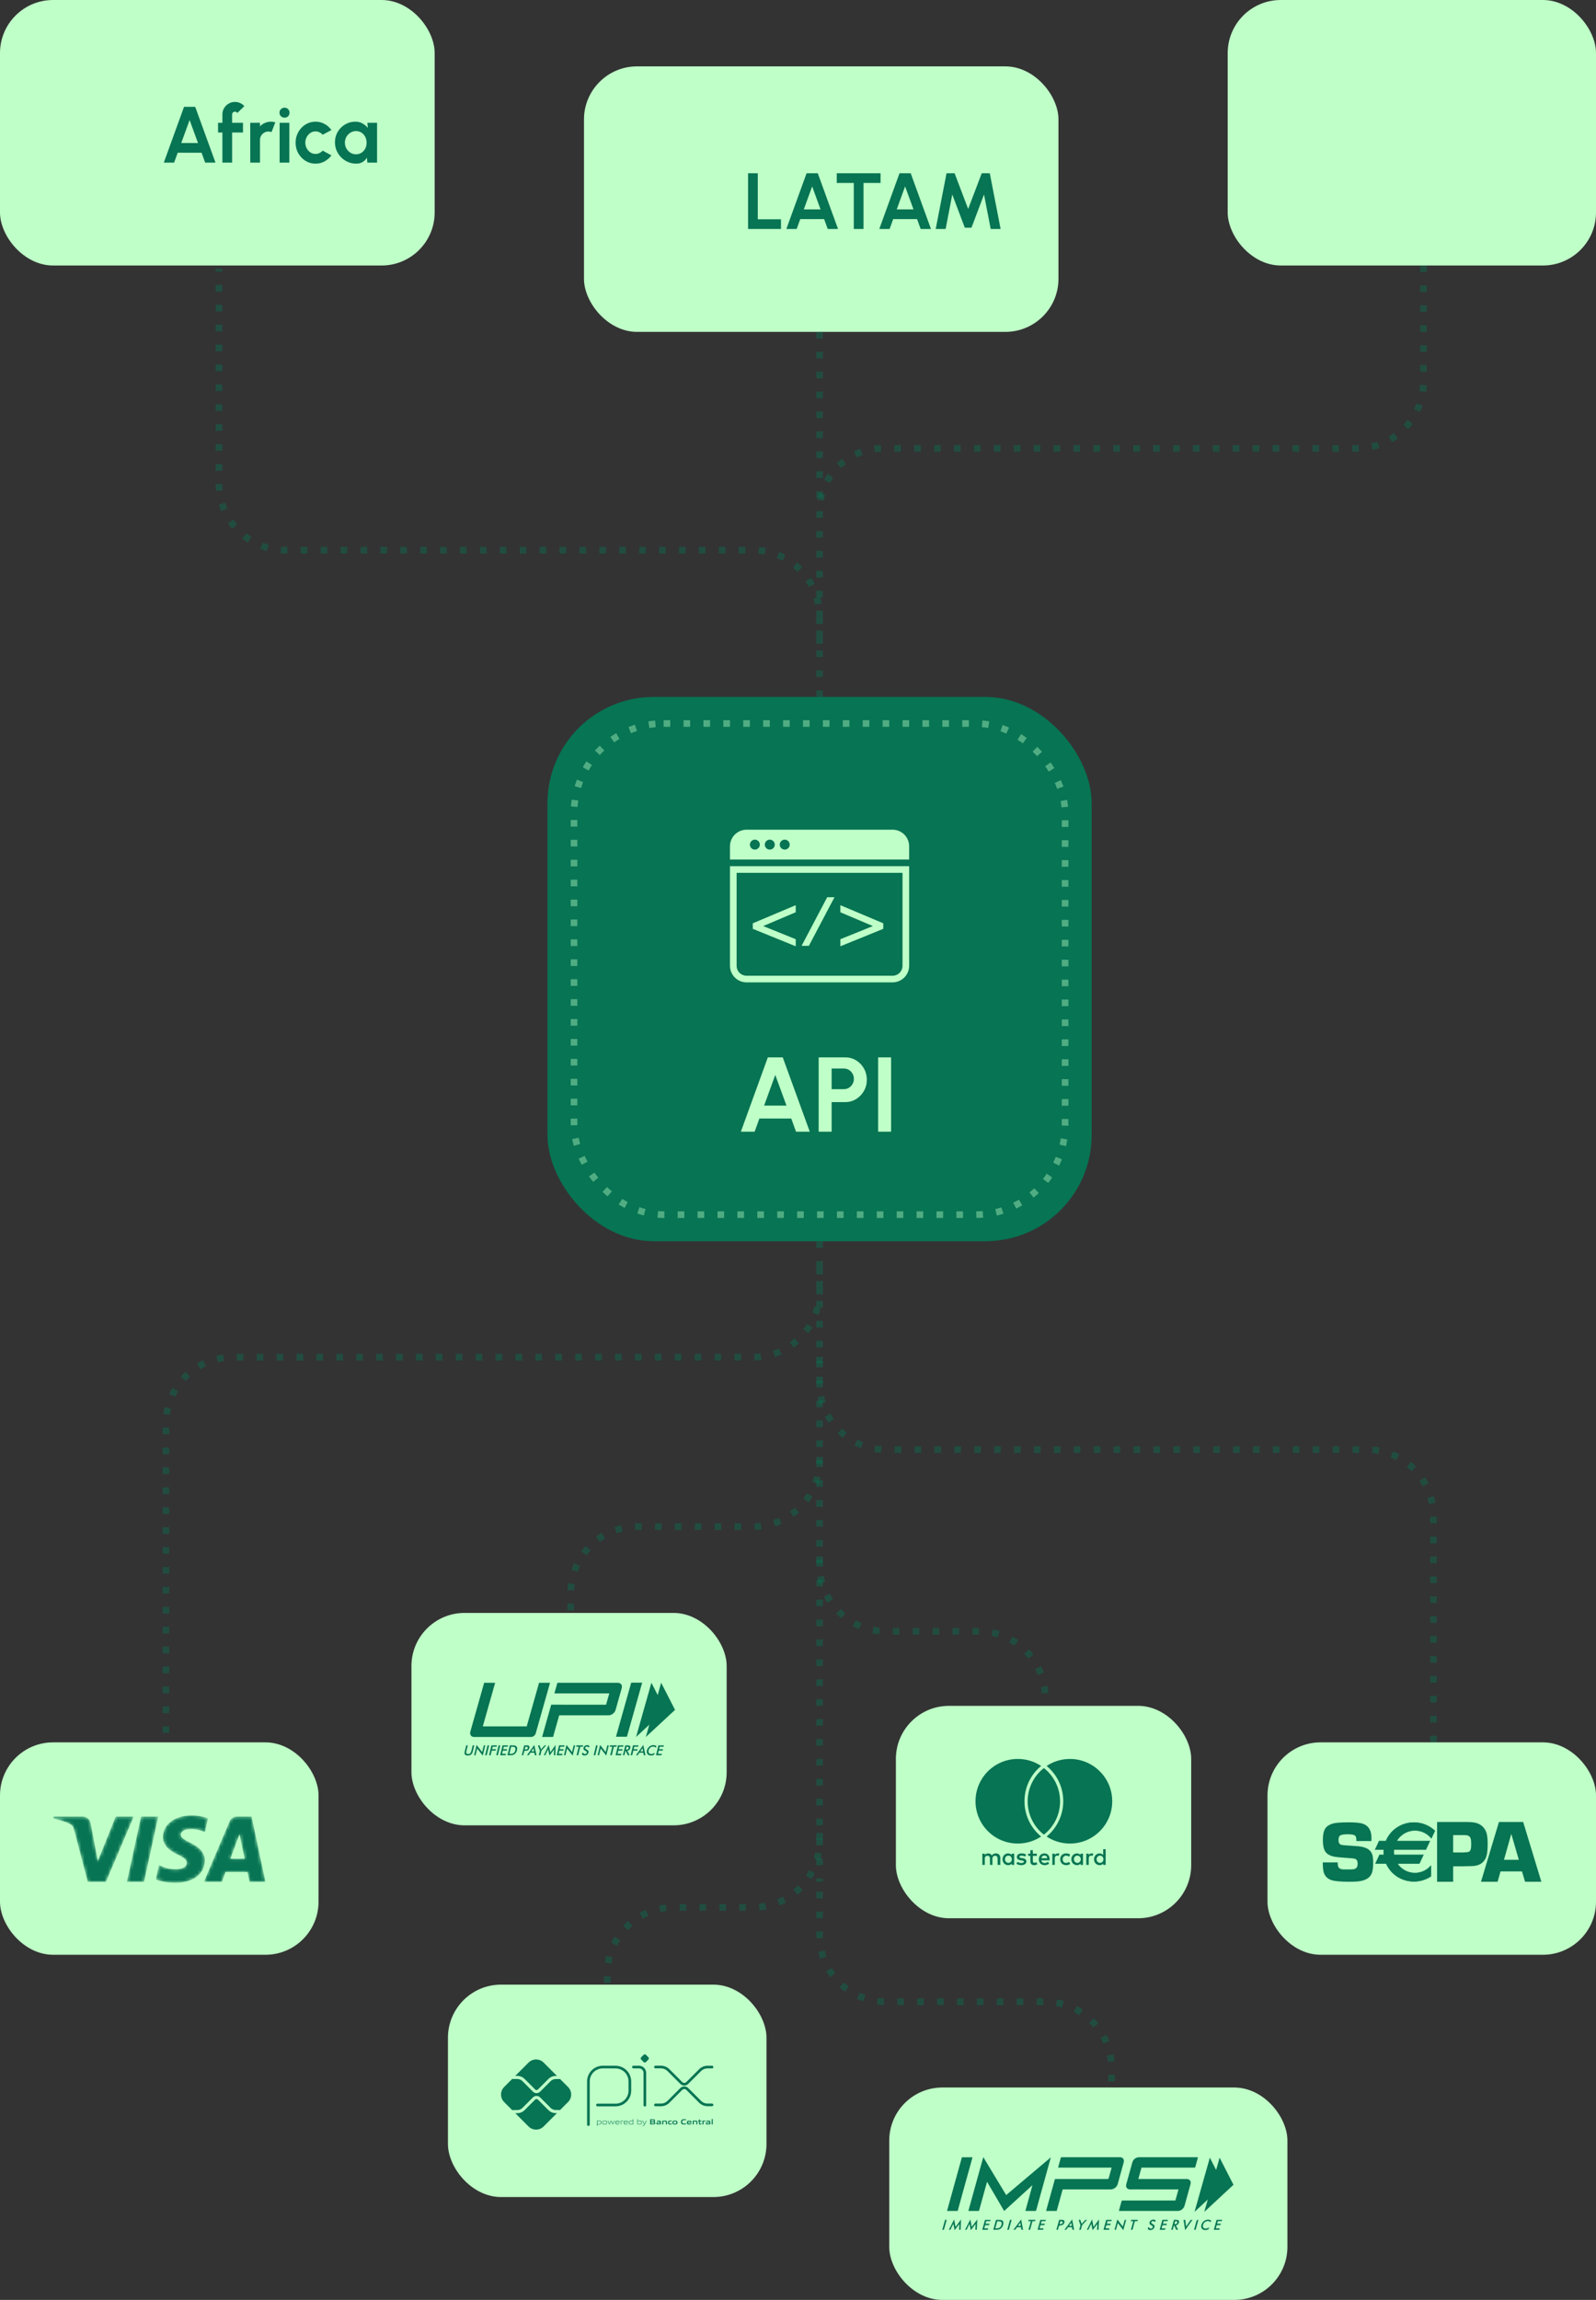 <svg width="481" height="693" viewBox="0 0 481 693" fill="none" xmlns="http://www.w3.org/2000/svg">
<rect x="0" y="0" width="481" height="693" fill="#333333" stroke="none"/>
<path d="M247 382V388.942C247 399.988 238.046 408.942 227 408.942H70C58.954 408.942 50 417.896 50 428.942V525" stroke="#077453" stroke-opacity="0.4" stroke-width="2" stroke-dasharray="2 4"/>
<path d="M247 439V439.986C247 451.031 238.046 459.986 227 459.986H192C180.954 459.986 172 468.94 172 479.986V497" stroke="#077453" stroke-opacity="0.4" stroke-width="2" stroke-dasharray="2 4"/>
<path d="M247 570V583.167C247 594.212 255.954 603.167 267 603.167H315C326.046 603.167 335 612.121 335 623.167V628.5" stroke="#077453" stroke-opacity="0.4" stroke-width="2" stroke-dasharray="2 4"/>
<path d="M247 469V471.525C247 482.571 255.954 491.525 267 491.525H295C306.046 491.525 315 500.479 315 511.525V514" stroke="#077453" stroke-opacity="0.4" stroke-width="2" stroke-dasharray="2 4"/>
<path d="M183 597.5V594.725C183 583.679 191.954 574.725 203 574.725H227C238.046 574.725 247 565.77 247 554.725V552" stroke="#077453" stroke-opacity="0.4" stroke-width="2" stroke-dasharray="2 4"/>
<path d="M432 525V456.8C432 445.754 423.046 436.8 412 436.8H267C255.954 436.8 247 427.846 247 416.8V406" stroke="#077453" stroke-opacity="0.4" stroke-width="2" stroke-dasharray="2 4"/>
<path d="M247 374L247 567" stroke="#077453" stroke-opacity="0.4" stroke-width="2" stroke-dasharray="2 4"/>
<rect x="268" y="629" width="120" height="64" rx="16" fill="#BFFFC8"/>
<path d="M361.044 650.013C360.95 650.359 360.862 650.686 360.772 651.014C360.594 651.655 360.411 652.293 360.241 652.936C360.202 653.088 360.145 653.14 359.979 653.14C354.745 653.134 349.513 653.135 344.278 653.135C344.002 653.135 344.031 653.09 343.95 653.383C343.679 654.363 343.404 655.342 343.132 656.321C343.112 656.39 343.097 656.462 343.072 656.554C343.162 656.561 343.232 656.571 343.302 656.571C348.08 656.571 352.857 656.571 357.636 656.571C358.241 656.571 358.637 656.826 358.803 657.324C358.893 657.594 358.87 657.863 358.796 658.13C358.244 660.128 357.696 662.129 357.136 664.123C357.039 664.471 356.942 664.837 356.756 665.137C356.339 665.812 355.715 666.187 354.899 666.187C349.067 666.187 343.236 666.187 337.404 666.187C337.349 666.187 337.292 666.187 337.209 666.187C337.262 665.981 337.307 665.796 337.357 665.613C337.576 664.82 337.801 664.027 338.015 663.232C338.055 663.084 338.127 663.053 338.267 663.053C340.004 663.057 341.741 663.055 343.478 663.055C346.97 663.055 350.461 663.055 353.951 663.055C354.283 663.055 354.231 663.078 354.314 662.782C354.576 661.835 354.838 660.888 355.1 659.941C355.118 659.877 355.133 659.812 355.158 659.705C355.031 659.705 354.928 659.705 354.822 659.705C351.314 659.702 347.805 659.699 344.298 659.698C343.062 659.698 341.827 659.682 340.591 659.704C339.752 659.718 339.181 659.069 339.423 658.187C340.023 656.002 340.622 653.816 341.239 651.635C341.481 650.778 342.063 650.239 342.934 650.031C343.054 650.003 343.184 650.004 343.307 650.004C349.157 650.004 355.004 650.004 360.854 650.004C360.909 650.004 360.965 650.009 361.043 650.013H361.044Z" fill="#077453"/>
<path d="M296.365 650.02C298.652 653.806 300.938 657.592 303.241 661.405C307.725 657.619 312.191 653.846 316.695 650.041C316.58 650.466 316.479 650.846 316.373 651.225C315.648 653.84 314.922 656.456 314.197 659.073C313.557 661.388 312.916 663.703 312.277 666.018C312.247 666.125 312.215 666.196 312.076 666.195C311.096 666.188 310.117 666.191 309.137 666.191C309.114 666.191 309.093 666.188 309.033 666.182C309.739 663.616 310.443 661.061 311.146 658.505C311.13 658.493 311.116 658.482 311.101 658.472C308.283 661.045 305.465 663.619 302.63 666.208C300.914 663.278 299.213 660.37 297.49 657.428C297.456 657.511 297.433 657.552 297.42 657.598C296.644 660.4 295.868 663.202 295.096 666.006C295.059 666.141 295.01 666.198 294.857 666.196C293.923 666.188 292.989 666.192 292.055 666.192H291.846C293.342 660.787 294.832 655.408 296.321 650.03C296.335 650.027 296.351 650.026 296.365 650.023V650.02Z" fill="#077453"/>
<path d="M315.27 666.189C315.362 665.849 315.446 665.539 315.533 665.228C316.316 662.41 317.101 659.593 317.878 656.775C317.924 656.61 318 656.57 318.163 656.57C320.737 656.574 323.312 656.574 325.886 656.573C328.517 656.573 331.148 656.568 333.78 656.565C333.976 656.565 334.101 656.471 334.153 656.282C334.425 655.297 334.698 654.311 334.97 653.326C334.984 653.273 334.994 653.218 335.011 653.14H318.893C318.937 652.962 318.972 652.811 319.013 652.661C319.239 651.84 319.47 651.019 319.692 650.198C319.73 650.053 319.793 650 319.95 650C325.793 650.004 331.635 650.004 337.479 650.001C337.93 650.001 338.31 650.127 338.558 650.527C338.766 650.861 338.749 651.227 338.651 651.585C338.054 653.765 337.449 655.943 336.844 658.12C336.593 659.022 335.642 659.708 334.725 659.705C329.998 659.691 325.271 659.698 320.545 659.699C320.213 659.699 320.274 659.661 320.192 659.96C319.637 661.952 319.088 663.944 318.536 665.936C318.455 666.228 318.499 666.186 318.21 666.188C317.304 666.188 316.399 666.188 315.493 666.188C315.428 666.188 315.361 666.188 315.271 666.188L315.27 666.189Z" fill="#077453"/>
<path d="M367.559 650.135L371.744 658.305L362.945 666.474L367.559 650.135Z" fill="#077453"/>
<path d="M364.62 650.135L368.803 658.305L360 666.474L364.62 650.135Z" fill="#077453"/>
<path d="M293.087 650.033C292.996 650.367 292.91 650.683 292.824 650.998C292.053 653.783 291.282 656.57 290.511 659.355C289.895 661.582 289.278 663.81 288.66 666.037C288.637 666.119 288.619 666.192 288.498 666.192C287.507 666.186 286.516 666.189 285.525 666.188C285.504 666.188 285.482 666.181 285.439 666.172C285.455 666.091 285.465 666.014 285.486 665.941C286.842 661.043 288.199 656.147 289.556 651.249C289.656 650.887 289.757 650.527 289.855 650.165C289.878 650.08 289.898 650.011 290.017 650.013C291.008 650.018 291.999 650.016 292.99 650.017C293.012 650.017 293.034 650.024 293.088 650.033H293.087Z" fill="#077453"/>
<path d="M292.587 671.999C292.453 671.336 292.327 670.717 292.196 670.073C292.006 670.459 291.823 670.825 291.642 671.191C291.56 671.359 291.467 671.524 291.396 671.697C291.341 671.832 291.265 671.897 291.116 671.873C291.043 671.862 290.969 671.872 290.859 671.872C291.385 670.831 291.899 669.81 292.437 668.742C292.584 669.524 292.719 670.254 292.861 671.012C293.411 670.264 293.949 669.532 294.489 668.801C294.5 668.803 294.513 668.805 294.524 668.808C294.477 669.823 294.43 670.838 294.383 671.863H293.935C293.969 671.271 294.002 670.687 294.035 670.105C293.56 670.724 293.086 671.345 292.585 672L292.587 671.999Z" fill="#077453"/>
<path d="M285.975 671.872C286.501 670.828 287.013 669.815 287.524 668.802H287.564C287.7 669.533 287.837 670.263 287.978 671.012C288.525 670.269 289.064 669.536 289.603 668.802L289.64 668.815C289.593 669.827 289.546 670.84 289.499 671.862H289.05C289.084 671.271 289.117 670.686 289.15 670.105C288.676 670.724 288.201 671.344 287.702 671.999C287.568 671.338 287.443 670.719 287.312 670.071C287.158 670.383 287.014 670.672 286.872 670.962C286.753 671.201 286.628 671.439 286.521 671.683C286.459 671.825 286.378 671.902 286.214 671.874C286.148 671.862 286.078 671.872 285.975 671.872Z" fill="#077453"/>
<path d="M328.892 670.071C328.637 670.588 328.392 671.086 328.146 671.584C327.982 671.916 327.975 671.919 327.566 671.851C328.083 670.827 328.596 669.81 329.134 668.744C329.281 669.527 329.417 670.26 329.558 671.012C330.109 670.263 330.649 669.528 331.189 668.793C331.2 668.798 331.21 668.801 331.221 668.805C331.174 669.819 331.127 670.831 331.081 671.859H330.632C330.666 671.267 330.699 670.682 330.733 670.102C330.26 670.72 329.786 671.341 329.284 671.997C329.15 671.334 329.023 670.711 328.893 670.071H328.892Z" fill="#077453"/>
<path d="M299.353 671.868C299.501 671.335 299.644 670.827 299.785 670.319C299.901 669.897 300.024 669.478 300.129 669.054C300.166 668.903 300.232 668.858 300.386 668.866C300.76 668.888 301.136 668.876 301.51 668.902C302.074 668.942 302.386 669.259 302.395 669.826C302.405 670.541 302 671.425 301.139 671.744C300.935 671.819 300.707 671.851 300.49 671.862C300.122 671.881 299.752 671.868 299.355 671.868H299.353ZM299.957 671.446C300.26 671.432 300.541 671.443 300.811 671.398C300.988 671.368 301.174 671.281 301.314 671.169C301.71 670.847 301.878 670.407 301.871 669.903C301.868 669.627 301.711 669.403 301.461 669.36C301.162 669.31 300.855 669.309 300.555 669.288C300.351 670.022 300.158 670.717 299.956 671.446H299.957Z" fill="#077453"/>
<path d="M336.895 669.839C336.771 670.283 336.645 670.73 336.521 671.179C336.47 671.365 336.414 671.55 336.37 671.738C336.347 671.836 336.304 671.885 336.196 671.873C336.101 671.863 336.004 671.872 335.883 671.872C336.172 670.831 336.455 669.81 336.75 668.75C337.304 669.48 337.836 670.185 338.387 670.911C338.577 670.23 338.766 669.557 338.954 668.879H339.401C339.114 669.913 338.83 670.935 338.537 671.993C337.98 671.263 337.445 670.559 336.897 669.839H336.895Z" fill="#077453"/>
<path d="M354.387 670.513C354.602 670.966 354.811 671.405 355.034 671.87C354.854 671.87 354.703 671.879 354.552 671.865C354.508 671.86 354.454 671.798 354.431 671.749C354.259 671.39 354.092 671.029 353.924 670.669C353.902 670.62 353.874 670.575 353.823 670.481C353.765 670.677 353.721 670.821 353.679 670.966C353.61 671.212 353.534 671.457 353.477 671.705C353.447 671.833 353.396 671.892 353.261 671.875C353.178 671.863 353.091 671.873 352.975 671.873C353.254 670.865 353.528 669.877 353.81 668.856C354.191 668.874 354.572 668.872 354.947 668.916C355.224 668.95 355.378 669.222 355.331 669.525C355.247 670.065 354.961 670.421 354.386 670.513H354.387ZM353.934 670.177C354.151 670.145 354.333 670.137 354.504 670.088C354.722 670.024 354.877 669.663 354.797 669.464C354.746 669.337 354.397 669.226 354.229 669.289C354.198 669.3 354.166 669.339 354.156 669.371C354.084 669.621 354.017 669.873 353.933 670.177H353.934Z" fill="#077453"/>
<path d="M351.671 670.036C351.624 670.203 351.587 670.331 351.547 670.468C351.191 670.468 350.845 670.472 350.497 670.465C350.394 670.463 350.347 670.498 350.322 670.597C350.253 670.872 350.174 671.143 350.093 671.437H351.254C351.256 671.472 351.261 671.487 351.258 671.503C351.209 671.749 351.06 671.872 350.809 671.872H349.487C349.565 671.588 349.639 671.323 349.713 671.059C349.899 670.385 350.087 669.713 350.268 669.038C350.301 668.919 350.345 668.864 350.485 668.867C350.979 668.877 351.474 668.872 351.991 668.872C351.954 669.01 351.92 669.134 351.881 669.276C351.548 669.276 351.214 669.283 350.879 669.273C350.732 669.269 350.666 669.313 350.637 669.46C350.6 669.648 350.54 669.831 350.483 670.038H351.671V670.036Z" fill="#077453"/>
<path d="M314.494 671.436C314.449 671.603 314.413 671.732 314.378 671.862H312.703C312.982 670.86 313.257 669.871 313.532 668.88H315.203C315.172 668.996 315.156 669.104 315.112 669.199C315.094 669.238 315.018 669.271 314.967 669.272C314.665 669.279 314.363 669.28 314.063 669.272C313.946 669.269 313.889 669.303 313.862 669.42C313.818 669.618 313.758 669.813 313.698 670.034H314.879C314.842 670.176 314.819 670.299 314.775 670.41C314.762 670.442 314.684 670.462 314.635 670.464C314.328 670.468 314.02 670.469 313.714 670.464C313.614 670.462 313.563 670.486 313.536 670.593C313.469 670.868 313.388 671.139 313.307 671.435H314.493L314.494 671.436Z" fill="#077453"/>
<path d="M365.818 671.872C365.912 671.527 366.001 671.2 366.092 670.874C366.263 670.256 366.438 669.638 366.604 669.02C366.634 668.909 366.678 668.866 366.799 668.869C367.299 668.877 367.799 668.872 368.322 668.872C368.289 668.997 368.269 669.109 368.226 669.211C368.212 669.245 368.139 669.27 368.092 669.272C367.779 669.277 367.467 669.277 367.154 669.272C367.059 669.27 367.013 669.299 366.989 669.396C366.94 669.603 366.878 669.807 366.815 670.039H367.971C367.98 670.069 367.988 670.08 367.985 670.09C367.923 670.341 367.764 670.466 367.508 670.466C367.275 670.466 367.041 670.462 366.809 670.469C366.764 670.469 366.688 670.503 366.678 670.538C366.589 670.828 366.512 671.123 366.425 671.44H367.608C367.573 671.577 367.547 671.692 367.508 671.803C367.497 671.835 367.444 671.869 367.409 671.869C366.886 671.873 366.364 671.872 365.818 671.872Z" fill="#077453"/>
<path d="M298.215 670.037C298.168 670.2 298.132 670.33 298.094 670.468C297.745 670.468 297.403 670.472 297.063 670.465C296.948 670.462 296.892 670.491 296.864 670.613C296.801 670.884 296.718 671.149 296.636 671.441H297.822C297.782 671.586 297.754 671.707 297.714 671.822C297.705 671.848 297.651 671.871 297.618 671.871C297.096 671.873 296.572 671.873 296.029 671.873C296.308 670.868 296.583 669.879 296.859 668.882H298.527C298.497 668.999 298.478 669.114 298.434 669.219C298.421 669.252 298.342 669.273 298.293 669.273C297.986 669.278 297.678 669.281 297.371 669.273C297.267 669.272 297.218 669.306 297.194 669.407C297.146 669.611 297.086 669.812 297.025 670.037H298.212H298.215Z" fill="#077453"/>
<path d="M333.165 671.44H334.347C334.311 671.58 334.286 671.698 334.247 671.814C334.239 671.841 334.189 671.87 334.158 671.87C333.631 671.873 333.103 671.873 332.559 671.873C332.839 670.864 333.114 669.876 333.39 668.88H335.057C335.028 668.999 335.009 669.114 334.966 669.219C334.954 669.252 334.874 669.273 334.825 669.273C334.518 669.278 334.21 669.279 333.904 669.273C333.802 669.272 333.75 669.303 333.726 669.406C333.679 669.609 333.619 669.81 333.557 670.041H334.743C334.699 670.197 334.663 670.327 334.623 670.468C334.271 670.468 333.926 670.472 333.58 670.465C333.47 670.464 333.421 670.495 333.394 670.606C333.33 670.875 333.248 671.141 333.165 671.439V671.44Z" fill="#077453"/>
<path d="M364.841 669.584C364.388 669.176 363.898 669.142 363.397 669.39C362.853 669.658 362.561 670.122 362.531 670.724C362.504 671.261 362.958 671.594 363.551 671.489C363.7 671.462 363.848 671.416 363.99 671.359C364.126 671.305 364.251 671.225 364.405 671.146C364.359 671.309 364.324 671.456 364.275 671.598C364.26 671.647 364.217 671.698 364.173 671.721C363.704 671.969 363.21 672.03 362.705 671.865C362.204 671.701 361.937 671.191 362.027 670.612C362.189 669.559 363.179 668.738 364.235 668.809C364.458 668.825 364.675 668.94 364.89 669.02C364.984 669.054 365.007 669.128 364.963 669.228C364.916 669.336 364.886 669.453 364.842 669.582L364.841 669.584Z" fill="#077453"/>
<path d="M323.127 668.752C323.325 669.811 323.515 670.831 323.709 671.862H323.202C323.167 671.654 323.122 671.443 323.098 671.231C323.085 671.118 323.036 671.09 322.933 671.091C322.625 671.096 322.318 671.086 322.012 671.097C321.941 671.1 321.854 671.151 321.807 671.208C321.673 671.37 321.548 671.54 321.435 671.718C321.358 671.837 321.268 671.89 321.128 671.873C321.035 671.862 320.94 671.872 320.809 671.872C321.589 670.822 322.346 669.804 323.129 668.752H323.127ZM323.006 670.691C322.957 670.367 322.912 670.056 322.863 669.729C322.635 670.051 322.416 670.359 322.183 670.691H323.006Z" fill="#077453"/>
<path d="M305.428 671.872C306.207 670.826 306.961 669.81 307.747 668.754C307.947 669.812 308.136 670.827 308.331 671.858H307.823C307.788 671.656 307.746 671.451 307.723 671.244C307.71 671.126 307.66 671.092 307.549 671.093C307.242 671.099 306.936 671.089 306.628 671.1C306.561 671.103 306.479 671.15 306.436 671.203C306.302 671.365 306.175 671.535 306.064 671.711C305.98 671.844 305.878 671.894 305.727 671.875C305.643 671.865 305.557 671.874 305.431 671.874L305.428 671.872ZM307.482 669.729C307.249 670.061 307.034 670.366 306.807 670.688H307.626C307.578 670.364 307.531 670.06 307.481 669.729H307.482Z" fill="#077453"/>
<path d="M347.899 669.484C347.669 669.141 347.219 669.148 347.028 669.484C346.93 669.656 346.947 669.813 347.106 669.94C347.234 670.042 347.381 670.121 347.522 670.205C347.993 670.482 348.08 670.783 347.834 671.275C347.572 671.801 346.98 672.065 346.34 671.909C346.087 671.846 345.943 671.661 345.92 671.428C345.91 671.325 345.93 671.254 346.043 671.223C346.14 671.196 346.232 671.15 346.34 671.106C346.373 671.346 346.495 671.485 346.735 671.504C347.001 671.527 347.217 671.445 347.358 671.208C347.484 670.999 347.449 670.822 347.243 670.676C347.105 670.578 346.954 670.496 346.807 670.408C346.296 670.101 346.359 669.673 346.621 669.286C346.898 668.876 347.472 668.695 347.942 668.852C348.02 668.877 348.1 668.922 348.163 668.976C348.366 669.154 348.346 669.285 348.107 669.391C348.04 669.421 347.973 669.451 347.897 669.484H347.899Z" fill="#077453"/>
<path d="M319.206 668.876C319.559 668.876 319.889 668.86 320.218 668.88C320.708 668.91 320.902 669.196 320.777 669.672C320.627 670.237 320.26 670.505 319.6 670.529C319.331 670.539 319.16 670.674 319.089 670.935C319.017 671.198 318.938 671.459 318.873 671.724C318.844 671.835 318.8 671.89 318.676 671.876C318.582 671.865 318.486 671.873 318.373 671.873C318.654 670.864 318.928 669.874 319.205 668.877L319.206 668.876ZM319.338 670.15C319.561 670.125 319.747 670.118 319.926 670.078C320.147 670.029 320.31 669.789 320.285 669.562C320.278 669.497 320.235 669.391 320.188 669.38C320.005 669.334 319.813 669.316 319.623 669.293C319.606 669.292 319.572 669.322 319.566 669.343C319.492 669.598 319.421 669.853 319.337 670.152L319.338 670.15Z" fill="#077453"/>
<path d="M359.374 668.872C358.634 669.918 357.916 670.934 357.169 671.99C357.008 670.931 356.854 669.914 356.697 668.883H357.201C357.294 669.541 357.385 670.202 357.48 670.877C357.658 670.619 357.829 670.368 358.002 670.119C358.251 669.759 358.508 669.404 358.749 669.038C358.834 668.91 358.927 668.849 359.081 668.869C359.165 668.88 359.25 668.87 359.374 668.87V668.872Z" fill="#077453"/>
<path d="M325.074 668.87C325.228 668.87 325.365 668.862 325.497 668.876C325.541 668.88 325.598 668.937 325.615 668.983C325.745 669.344 325.866 669.709 325.995 670.092C326.142 669.931 326.282 669.777 326.421 669.625C326.571 669.461 326.742 669.312 326.865 669.131C327.043 668.869 327.28 668.833 327.582 668.889C327.458 669.027 327.342 669.156 327.226 669.283C326.888 669.653 326.546 670.019 326.215 670.394C326.151 670.466 326.101 670.562 326.072 670.656C325.968 671.005 325.873 671.355 325.783 671.706C325.752 671.83 325.701 671.893 325.564 671.875C325.47 671.862 325.372 671.872 325.254 671.872C325.365 671.47 325.466 671.083 325.58 670.698C325.621 670.56 325.617 670.441 325.568 670.304C325.399 669.836 325.244 669.361 325.076 668.87H325.074Z" fill="#077453"/>
<path d="M340.774 669.284C340.767 669.238 340.766 669.232 340.766 669.227C340.82 668.99 340.967 668.872 341.208 668.872C341.778 668.872 342.346 668.872 342.94 668.872C342.901 669.012 342.866 669.138 342.829 669.276C342.617 669.276 342.412 669.285 342.208 669.274C342.077 669.266 342.019 669.309 341.984 669.439C341.785 670.179 341.57 670.915 341.376 671.657C341.332 671.825 341.273 671.905 341.093 671.876C341.012 671.864 340.927 671.874 340.827 671.874C341.067 671.005 341.302 670.158 341.544 669.285H340.773L340.774 669.284Z" fill="#077453"/>
<path d="M312.069 668.872C312.037 668.999 312.018 669.106 311.977 669.204C311.961 669.239 311.894 669.271 311.849 669.274C311.672 669.282 311.496 669.285 311.321 669.274C311.201 669.266 311.154 669.311 311.123 669.425C310.922 670.169 310.708 670.911 310.51 671.657C310.468 671.819 310.408 671.908 310.227 671.876C310.15 671.864 310.069 671.874 309.961 671.874C310.2 671.006 310.435 670.158 310.677 669.285H309.887C309.922 669.148 309.945 669.034 309.985 668.925C309.995 668.898 310.056 668.875 310.093 668.875C310.741 668.872 311.389 668.872 312.071 668.872H312.069Z" fill="#077453"/>
<path d="M303.566 671.863C303.632 671.629 303.692 671.406 303.754 671.184C303.955 670.462 304.157 669.742 304.352 669.02C304.382 668.906 304.426 668.856 304.547 668.871C304.649 668.882 304.751 668.873 304.881 668.873C304.602 669.877 304.327 670.868 304.051 671.865H303.566V671.863Z" fill="#077453"/>
<path d="M285.306 668.872C285.206 669.237 285.111 669.586 285.014 669.935C284.849 670.53 284.678 671.124 284.517 671.722C284.487 671.835 284.447 671.889 284.325 671.876C284.224 671.864 284.121 671.873 284 671.873C284.014 671.802 284.023 671.742 284.038 671.686C284.281 670.812 284.528 669.939 284.763 669.064C284.806 668.906 284.874 668.849 285.029 668.872C285.112 668.883 285.199 668.873 285.304 668.873L285.306 668.872Z" fill="#077453"/>
<path d="M359.855 671.872C360.095 671.009 360.325 670.178 360.556 669.346C360.563 669.319 360.573 669.292 360.58 669.265C360.656 668.973 360.852 668.848 361.167 668.888C361.104 669.118 361.044 669.347 360.982 669.577C360.787 670.283 360.584 670.988 360.397 671.695C360.358 671.841 360.294 671.892 360.15 671.875C360.061 671.863 359.969 671.873 359.855 671.873V671.872Z" fill="#077453"/>
<rect x="270" y="514" width="89" height="64" rx="16" fill="#BFFFC8"/>
<path d="M301.469 561.929V559.805C301.469 558.991 300.973 558.46 300.124 558.46C299.699 558.46 299.239 558.602 298.92 559.062C298.672 558.673 298.318 558.46 297.788 558.46C297.434 558.46 297.08 558.566 296.796 558.956V558.531H296.053V561.929H296.796V560.053C296.796 559.451 297.115 559.168 297.611 559.168C298.106 559.168 298.354 559.487 298.354 560.053V561.929H299.097V560.053C299.097 559.451 299.451 559.168 299.911 559.168C300.407 559.168 300.655 559.487 300.655 560.053V561.929H301.469ZM312.477 558.531H311.274V557.504H310.531V558.531H309.858V559.204H310.531V560.761C310.531 561.54 310.849 562 311.699 562C312.017 562 312.371 561.894 312.619 561.752L312.407 561.115C312.194 561.257 311.946 561.292 311.769 561.292C311.415 561.292 311.274 561.08 311.274 560.726V559.204H312.477V558.531ZM318.778 558.46C318.353 558.46 318.07 558.673 317.893 558.956V558.531H317.15V561.929H317.893V560.018C317.893 559.451 318.141 559.133 318.601 559.133C318.743 559.133 318.92 559.168 319.061 559.204L319.274 558.496C319.132 558.46 318.92 558.46 318.778 558.46ZM309.256 558.814C308.902 558.566 308.407 558.46 307.876 558.46C307.026 558.46 306.46 558.885 306.46 559.558C306.46 560.124 306.885 560.442 307.628 560.549L307.982 560.584C308.371 560.655 308.584 560.761 308.584 560.938C308.584 561.186 308.3 561.363 307.805 561.363C307.309 561.363 306.92 561.186 306.672 561.009L306.318 561.575C306.708 561.858 307.239 562 307.77 562C308.761 562 309.327 561.54 309.327 560.903C309.327 560.301 308.867 559.982 308.159 559.876L307.805 559.841C307.486 559.805 307.239 559.735 307.239 559.522C307.239 559.274 307.486 559.133 307.876 559.133C308.3 559.133 308.725 559.31 308.938 559.416L309.256 558.814ZM329.008 558.46C328.583 558.46 328.3 558.673 328.123 558.956V558.531H327.38V561.929H328.123V560.018C328.123 559.451 328.371 559.133 328.831 559.133C328.972 559.133 329.149 559.168 329.291 559.204L329.503 558.496C329.362 558.46 329.149 558.46 329.008 558.46ZM319.521 560.23C319.521 561.257 320.229 562 321.327 562C321.822 562 322.176 561.894 322.53 561.611L322.176 561.009C321.893 561.221 321.61 561.327 321.291 561.327C320.69 561.327 320.265 560.903 320.265 560.23C320.265 559.593 320.69 559.168 321.291 559.133C321.61 559.133 321.893 559.239 322.176 559.451L322.53 558.85C322.176 558.566 321.822 558.46 321.327 558.46C320.229 558.46 319.521 559.204 319.521 560.23ZM326.388 560.23V558.531H325.645V558.956C325.397 558.637 325.043 558.46 324.583 558.46C323.627 558.46 322.884 559.204 322.884 560.23C322.884 561.257 323.627 562 324.583 562C325.079 562 325.433 561.823 325.645 561.504V561.929H326.388V560.23ZM323.663 560.23C323.663 559.628 324.052 559.133 324.689 559.133C325.291 559.133 325.716 559.593 325.716 560.23C325.716 560.832 325.291 561.327 324.689 561.327C324.052 561.292 323.663 560.832 323.663 560.23ZM314.778 558.46C313.787 558.46 313.079 559.168 313.079 560.23C313.079 561.292 313.787 562 314.814 562C315.309 562 315.805 561.858 316.194 561.54L315.84 561.009C315.557 561.221 315.203 561.363 314.849 561.363C314.389 561.363 313.929 561.15 313.822 560.549H316.336C316.336 560.442 316.336 560.372 316.336 560.265C316.371 559.168 315.734 558.46 314.778 558.46ZM314.778 559.097C315.238 559.097 315.557 559.381 315.628 559.912H313.858C313.929 559.451 314.247 559.097 314.778 559.097ZM333.22 560.23V557.186H332.477V558.956C332.229 558.637 331.875 558.46 331.415 558.46C330.459 558.46 329.716 559.204 329.716 560.23C329.716 561.257 330.459 562 331.415 562C331.91 562 332.264 561.823 332.477 561.504V561.929H333.22V560.23ZM330.495 560.23C330.495 559.628 330.884 559.133 331.521 559.133C332.123 559.133 332.548 559.593 332.548 560.23C332.548 560.832 332.123 561.327 331.521 561.327C330.884 561.292 330.495 560.832 330.495 560.23ZM305.646 560.23V558.531H304.902V558.956C304.655 558.637 304.301 558.46 303.84 558.46C302.885 558.46 302.141 559.204 302.141 560.23C302.141 561.257 302.885 562 303.84 562C304.336 562 304.69 561.823 304.902 561.504V561.929H305.646V560.23ZM302.885 560.23C302.885 559.628 303.274 559.133 303.911 559.133C304.513 559.133 304.938 559.593 304.938 560.23C304.938 560.832 304.513 561.327 303.911 561.327C303.274 561.292 302.885 560.832 302.885 560.23ZM313.468 553.115C313.575 553.186 313.681 553.292 313.787 553.363C311.769 554.708 309.327 555.487 306.743 555.487C299.699 555.487 294 549.788 294 542.743C294 535.699 299.699 530 306.743 530C309.362 530 311.769 530.779 313.787 532.124C313.681 532.195 313.575 532.301 313.468 532.372C310.46 534.991 308.761 538.743 308.761 542.743C308.761 546.743 310.46 550.496 313.468 553.115ZM322.459 530C319.84 530 317.433 530.779 315.415 532.124C315.522 532.195 315.628 532.301 315.734 532.372C318.743 534.991 320.442 538.743 320.442 542.743C320.442 546.708 318.707 550.496 315.734 553.115C315.628 553.186 315.522 553.292 315.415 553.363C317.433 554.708 319.875 555.487 322.459 555.487C329.503 555.487 335.202 549.788 335.202 542.743C335.202 535.735 329.503 530 322.459 530ZM314.601 532.761C314.424 532.903 314.283 533.009 314.106 533.15C311.415 535.487 309.716 538.92 309.716 542.779C309.716 546.602 311.415 550.071 314.106 552.407C314.247 552.549 314.424 552.69 314.601 552.796C314.778 552.655 314.92 552.549 315.097 552.407C317.787 550.071 319.486 546.637 319.486 542.779C319.486 538.956 317.787 535.487 315.097 533.15C314.92 533.009 314.778 532.867 314.601 532.761Z" fill="#077453"/>
<rect y="525" width="96" height="64" rx="16" fill="#BFFFC8"/>
<g clip-path="url(#clip0_87_5731)">
<mask id="mask0_87_5731" style="mask-type:luminance" maskUnits="userSpaceOnUse" x="16" y="547" width="64" height="21">
<path d="M47.689 547.363L43.412 567.036H38.24L42.518 547.363H47.689ZM69.446 560.065L72.169 552.679L73.736 560.065H69.446ZM75.217 567.036H80L75.825 547.363H71.411C70.418 547.363 69.581 547.931 69.209 548.806L61.45 567.036H66.879L67.958 564.097H74.592L75.217 567.036ZM61.718 560.612C61.742 555.421 54.423 555.134 54.473 552.814C54.489 552.109 55.172 551.359 56.667 551.167C57.407 551.072 59.45 550.998 61.765 552.047L62.674 547.875C61.429 547.431 59.828 547.003 57.836 547.003C52.724 547.003 49.126 549.678 49.097 553.506C49.063 556.339 51.665 557.918 53.626 558.861C55.639 559.825 56.315 560.443 56.307 561.305C56.292 562.626 54.7 563.208 53.212 563.231C50.612 563.271 49.103 562.539 47.901 561.988L46.964 566.299C48.172 566.844 50.402 567.32 52.715 567.344C58.148 567.344 61.702 564.704 61.718 560.612ZM40.299 547.363L31.92 567.036H26.454L22.33 551.336C22.08 550.369 21.863 550.014 21.102 549.608C19.859 548.943 17.806 548.32 16 547.933L16.122 547.363H24.922C26.043 547.363 27.052 548.097 27.307 549.368L29.485 560.753L34.867 547.363H40.299Z" fill="white"/>
</mask>
<g mask="url(#mask0_87_5731)">
<path d="M47.689 547.363L43.412 567.036H38.24L42.518 547.363H47.689ZM69.446 560.065L72.169 552.679L73.736 560.065H69.446ZM75.217 567.036H80L75.825 547.363H71.411C70.418 547.363 69.581 547.931 69.209 548.806L61.45 567.036H66.879L67.958 564.097H74.592L75.217 567.036ZM61.718 560.612C61.742 555.421 54.423 555.134 54.473 552.814C54.489 552.109 55.172 551.359 56.667 551.167C57.407 551.072 59.45 550.998 61.765 552.047L62.674 547.875C61.429 547.431 59.828 547.003 57.836 547.003C52.724 547.003 49.126 549.678 49.097 553.506C49.063 556.339 51.665 557.918 53.626 558.861C55.639 559.825 56.315 560.443 56.307 561.305C56.292 562.626 54.7 563.208 53.212 563.231C50.612 563.271 49.103 562.539 47.901 561.988L46.964 566.299C48.172 566.844 50.402 567.32 52.715 567.344C58.148 567.344 61.702 564.704 61.718 560.612ZM40.299 547.363L31.92 567.036H26.454L22.33 551.336C22.08 550.369 21.863 550.014 21.102 549.608C19.859 548.943 17.806 548.32 16 547.933L16.122 547.363H24.922C26.043 547.363 27.052 548.097 27.307 549.368L29.485 560.753L34.867 547.363H40.299Z" fill="#077453"/>
</g>
</g>
<rect x="124" y="486" width="95" height="64" rx="16" fill="#BFFFC8"/>
<path d="M140.51 525.902H140.985L140.544 527.712C140.478 527.98 140.491 528.182 140.581 528.317C140.671 528.452 140.839 528.519 141.085 528.519C141.328 528.519 141.528 528.452 141.685 528.317C141.841 528.182 141.952 527.98 142.017 527.712L142.458 525.902H142.94L142.487 527.756C142.389 528.159 142.214 528.461 141.963 528.661C141.713 528.861 141.384 528.961 140.977 528.961C140.57 528.961 140.291 528.861 140.138 528.662C139.986 528.462 139.96 528.161 140.058 527.756L140.51 525.902Z" fill="#077453"/>
<path d="M142.877 528.883L143.632 525.786L145.068 527.607C145.106 527.658 145.145 527.713 145.183 527.772C145.221 527.83 145.26 527.896 145.301 527.969L145.804 525.904H146.249L145.494 528.999L144.029 527.145C143.989 527.095 143.953 527.042 143.919 526.986C143.884 526.93 143.853 526.872 143.825 526.811L143.32 528.883H142.877Z" fill="#077453"/>
<path d="M146.209 528.88L146.936 525.901H147.416L146.69 528.88H146.209Z" fill="#077453"/>
<path d="M147.385 528.881L148.111 525.901H149.762L149.662 526.312H148.492L148.311 527.055H149.481L149.377 527.481H148.207L147.866 528.881H147.385Z" fill="#077453"/>
<path d="M149.562 528.88L150.289 525.901H150.77L150.043 528.88H149.562Z" fill="#077453"/>
<path d="M150.73 528.88L151.457 525.901H153.108L153.008 526.312H151.838L151.655 527.059H152.826L152.722 527.484H151.552L151.317 528.447H152.487L152.381 528.88H150.73Z" fill="#077453"/>
<path d="M153.523 528.443H153.927C154.15 528.443 154.32 528.428 154.438 528.398C154.557 528.368 154.666 528.318 154.765 528.247C154.9 528.151 155.013 528.031 155.104 527.888C155.195 527.745 155.264 527.578 155.31 527.388C155.356 527.198 155.369 527.032 155.348 526.889C155.327 526.746 155.272 526.626 155.184 526.53C155.118 526.459 155.03 526.409 154.921 526.379C154.811 526.349 154.633 526.334 154.385 526.334H154.211H154.037L153.523 528.443ZM152.936 528.88L153.662 525.901H154.311C154.732 525.901 155.024 525.922 155.185 525.965C155.347 526.008 155.48 526.079 155.585 526.18C155.724 526.311 155.812 526.48 155.85 526.686C155.888 526.893 155.875 527.128 155.81 527.393C155.746 527.657 155.644 527.892 155.506 528.096C155.368 528.3 155.197 528.468 154.994 528.601C154.84 528.702 154.675 528.773 154.5 528.816C154.324 528.859 154.062 528.88 153.713 528.88H153.584H152.936Z" fill="#077453"/>
<path d="M158.156 527.146H158.279C158.546 527.146 158.731 527.117 158.834 527.059C158.937 527.001 159.007 526.897 159.043 526.75C159.081 526.591 159.061 526.479 158.982 526.414C158.903 526.349 158.736 526.316 158.482 526.316H158.358L158.156 527.146ZM158.029 527.543L157.703 528.88H157.252L157.979 525.901H158.706C158.922 525.901 159.078 525.913 159.174 525.937C159.269 525.96 159.348 525.999 159.411 526.054C159.487 526.123 159.536 526.216 159.56 526.333C159.584 526.451 159.579 526.58 159.545 526.721C159.51 526.862 159.452 526.992 159.371 527.112C159.289 527.231 159.193 527.325 159.084 527.393C158.995 527.447 158.897 527.486 158.79 527.508C158.682 527.532 158.521 527.543 158.306 527.543H158.211H158.029Z" fill="#077453"/>
<path d="M160.142 527.71H160.966L160.829 527.03C160.822 526.987 160.816 526.937 160.811 526.881C160.806 526.825 160.802 526.762 160.8 526.693C160.768 526.758 160.736 526.819 160.704 526.875C160.672 526.931 160.641 526.983 160.611 527.03L160.142 527.71ZM161.186 528.88L161.038 528.113H159.866L159.335 528.88H158.83L161.018 525.783L161.694 528.88H161.186Z" fill="#077453"/>
<path d="M162.379 528.88L162.711 527.517L162.109 525.901H162.615L162.988 526.912C162.997 526.938 163.007 526.972 163.019 527.014C163.031 527.056 163.043 527.102 163.054 527.151C163.084 527.103 163.115 527.058 163.146 527.016C163.177 526.974 163.208 526.935 163.24 526.9L164.12 525.901H164.601L163.188 527.517L162.856 528.88H162.379Z" fill="#077453"/>
<path d="M166.967 527.41C166.967 527.387 166.974 527.323 166.987 527.219C166.998 527.132 167.006 527.06 167.011 527.003C166.983 527.071 166.949 527.139 166.91 527.206C166.871 527.274 166.827 527.343 166.776 527.414L165.615 529.001L165.236 527.382C165.22 527.315 165.207 527.25 165.199 527.188C165.191 527.126 165.185 527.064 165.182 527.003C165.166 527.065 165.145 527.131 165.12 527.199C165.094 527.268 165.063 527.339 165.028 527.414L164.352 528.881H163.91L165.367 525.776L165.781 527.656C165.787 527.686 165.796 527.736 165.807 527.805C165.817 527.874 165.83 527.959 165.844 528.061C165.893 527.976 165.964 527.867 166.057 527.736C166.082 527.7 166.1 527.673 166.113 527.654L167.424 525.776L167.382 528.881H166.935L166.967 527.41Z" fill="#077453"/>
<path d="M167.768 528.88L168.494 525.901H170.145L170.045 526.312H168.875L168.693 527.059H169.863L169.759 527.484H168.589L168.354 528.447H169.524L169.418 528.88H167.768Z" fill="#077453"/>
<path d="M169.971 528.883L170.726 525.786L172.161 527.607C172.2 527.658 172.239 527.713 172.277 527.772C172.315 527.83 172.354 527.896 172.394 527.969L172.898 525.904H173.343L172.588 528.999L171.122 527.145C171.083 527.095 171.047 527.042 171.012 526.986C170.978 526.93 170.947 526.872 170.918 526.811L170.413 528.883H169.971Z" fill="#077453"/>
<path d="M174.882 526.312L174.256 528.88H173.775L174.401 526.312H173.615L173.716 525.901H175.765L175.665 526.312H174.882Z" fill="#077453"/>
<path d="M175.377 528.285L175.804 528.106C175.809 528.239 175.851 528.341 175.93 528.41C176.01 528.48 176.126 528.515 176.277 528.515C176.42 528.515 176.543 528.475 176.647 528.395C176.75 528.315 176.819 528.208 176.851 528.074C176.894 527.899 176.788 527.743 176.533 527.606C176.497 527.585 176.47 527.57 176.451 527.561C176.164 527.401 175.982 527.256 175.905 527.126C175.828 526.997 175.813 526.838 175.858 526.651C175.917 526.408 176.047 526.212 176.248 526.061C176.448 525.91 176.681 525.835 176.947 525.835C177.165 525.835 177.337 525.877 177.463 525.962C177.589 526.047 177.661 526.169 177.679 526.328L177.256 526.523C177.219 526.429 177.171 526.361 177.111 526.317C177.051 526.274 176.975 526.252 176.883 526.252C176.754 526.252 176.643 526.286 176.55 526.354C176.458 526.422 176.397 526.513 176.369 526.627C176.326 526.806 176.452 526.973 176.749 527.127C176.771 527.139 176.789 527.149 176.802 527.156C177.062 527.291 177.23 527.424 177.308 527.554C177.385 527.683 177.4 527.845 177.353 528.039C177.284 528.321 177.141 528.546 176.924 528.712C176.707 528.878 176.448 528.961 176.148 528.961C175.896 528.961 175.704 528.903 175.571 528.786C175.439 528.669 175.374 528.503 175.377 528.285Z" fill="#077453"/>
<path d="M178.924 528.88L179.65 525.901H180.131L179.405 528.88H178.924Z" fill="#077453"/>
<path d="M180.105 528.883L180.861 525.786L182.296 527.607C182.335 527.658 182.373 527.713 182.412 527.772C182.45 527.83 182.489 527.896 182.529 527.969L183.033 525.904H183.477L182.723 528.999L181.257 527.145C181.218 527.095 181.181 527.042 181.147 526.986C181.113 526.93 181.082 526.872 181.053 526.811L180.548 528.883H180.105Z" fill="#077453"/>
<path d="M185.007 526.312L184.381 528.88H183.9L184.526 526.312H183.74L183.841 525.901H185.89L185.79 526.312H185.007Z" fill="#077453"/>
<path d="M185.527 528.88L186.254 525.901H187.905L187.805 526.312H186.635L186.452 527.059H187.623L187.519 527.484H186.349L186.114 528.447H187.284L187.178 528.88H185.527Z" fill="#077453"/>
<path d="M188.628 527.171H188.715C188.97 527.171 189.146 527.141 189.244 527.081C189.342 527.022 189.41 526.916 189.447 526.764C189.487 526.6 189.471 526.484 189.397 526.417C189.324 526.349 189.166 526.316 188.924 526.316H188.837L188.628 527.171ZM188.506 527.547L188.181 528.88H187.73L188.457 525.901H189.128C189.325 525.901 189.474 525.914 189.576 525.94C189.678 525.965 189.761 526.008 189.823 526.068C189.897 526.14 189.945 526.233 189.967 526.347C189.989 526.461 189.983 526.585 189.951 526.721C189.892 526.96 189.79 527.147 189.642 527.282C189.495 527.417 189.306 527.498 189.075 527.525L189.764 528.88H189.22L188.561 527.547H188.506Z" fill="#077453"/>
<path d="M190.051 528.88L190.777 525.901H192.428L192.328 526.312H191.158L190.977 527.055H192.147L192.043 527.48H190.873L190.532 528.88H190.051Z" fill="#077453"/>
<path d="M192.988 527.71H193.812L193.675 527.03C193.668 526.987 193.662 526.937 193.657 526.881C193.652 526.825 193.648 526.762 193.646 526.693C193.614 526.758 193.582 526.819 193.55 526.875C193.518 526.931 193.487 526.983 193.456 527.03L192.988 527.71ZM194.032 528.88L193.884 528.113H192.711L192.181 528.88H191.676L193.864 525.783L194.539 528.88H194.032Z" fill="#077453"/>
<path d="M197.667 526.627C197.559 526.51 197.437 526.423 197.299 526.364C197.162 526.306 197.01 526.277 196.843 526.277C196.519 526.277 196.231 526.381 195.977 526.59C195.723 526.799 195.556 527.07 195.475 527.402C195.397 527.724 195.431 527.989 195.577 528.198C195.723 528.407 195.947 528.511 196.247 528.511C196.423 528.511 196.597 528.48 196.77 528.418C196.944 528.355 197.119 528.261 197.295 528.135L197.161 528.682C197.009 528.776 196.851 528.846 196.688 528.892C196.524 528.938 196.354 528.961 196.176 528.961C195.95 528.961 195.75 528.924 195.576 528.849C195.402 528.774 195.26 528.665 195.15 528.519C195.041 528.377 194.97 528.209 194.94 528.016C194.91 527.822 194.921 527.616 194.975 527.398C195.028 527.18 195.117 526.974 195.241 526.782C195.365 526.59 195.519 526.422 195.701 526.277C195.884 526.13 196.079 526.019 196.287 525.944C196.495 525.869 196.71 525.831 196.931 525.831C197.105 525.831 197.265 525.857 197.41 525.908C197.555 525.958 197.689 526.035 197.812 526.139L197.667 526.627Z" fill="#077453"/>
<path d="M197.709 528.88L198.436 525.901H200.087L199.986 526.312H198.816L198.634 527.059H199.804L199.701 527.484H198.53L198.296 528.447H199.466L199.36 528.88H197.709Z" fill="#077453"/>
<path d="M188.943 523.307H185.637L190.235 507.007H193.541L188.943 523.307Z" fill="#077453"/>
<path d="M187.224 507.52C186.995 507.21 186.642 507.054 186.161 507.054H167.982L167.082 510.246H170.389V510.244H183.62L182.657 513.656H169.427L169.428 513.649H166.121L163.377 523.374H166.685L168.527 516.846H183.399C183.864 516.846 184.301 516.691 184.712 516.38C185.122 516.068 185.392 515.685 185.522 515.226L187.363 508.698C187.498 508.224 187.451 507.831 187.224 507.52Z" fill="#077453"/>
<path d="M161.457 522.289C161.274 522.934 160.676 523.38 159.993 523.38H142.936C142.471 523.38 142.125 523.225 141.898 522.914C141.671 522.603 141.623 522.219 141.752 521.76L145.914 507.054H149.223L145.506 520.189H158.743L162.46 507.054H165.768L161.457 522.289Z" fill="#077453"/>
<path d="M199.256 507.038L203.442 515.209L194.643 523.377L199.256 507.038Z" fill="#077453"/>
<path d="M196.317 507.037L200.5 515.208L191.697 523.377L196.317 507.037Z" fill="#077453"/>
<rect x="382" y="525" width="99" height="64" rx="16" fill="#BFFFC8"/>
<path d="M413.294 554.742H408.787C408.787 554.003 408.7 553.506 408.527 553.254C408.259 552.88 407.519 552.693 406.307 552.693C405.131 552.693 404.351 552.8 403.97 553.016C403.59 553.232 403.399 553.702 403.399 554.426C403.399 555.081 403.568 555.513 403.906 555.72C404.148 555.867 404.468 555.953 404.867 555.979L405.776 556.043C407.724 556.172 408.94 556.263 409.425 556.315C410.966 556.47 412.082 556.88 412.775 557.544C413.32 558.062 413.646 558.739 413.749 559.574C413.81 560.074 413.84 560.641 413.84 561.269C413.84 562.718 413.702 563.779 413.425 564.452C412.923 565.686 411.796 566.465 410.042 566.793C409.307 566.931 408.183 567 406.671 567C404.147 567 402.389 566.85 401.395 566.548C400.177 566.178 399.373 565.429 398.984 564.301C398.767 563.672 398.66 562.626 398.66 561.161H403.167C403.167 561.324 403.167 561.45 403.167 561.536C403.167 562.317 403.392 562.82 403.84 563.044C404.151 563.198 404.526 563.279 404.967 563.289H406.624C407.469 563.289 408.009 563.246 408.242 563.159C408.656 562.996 408.928 562.733 409.058 562.37C409.127 562.147 409.161 561.858 409.161 561.504C409.161 560.712 408.872 560.23 408.294 560.056C408.078 559.988 407.073 559.893 405.28 559.772C403.839 559.669 402.839 559.571 402.278 559.475C400.803 559.199 399.82 558.631 399.329 557.769C398.898 557.037 398.682 555.929 398.682 554.447C398.682 553.319 398.799 552.414 399.032 551.733C399.265 551.052 399.641 550.536 400.159 550.182C400.919 549.639 401.891 549.321 403.074 549.226C404.059 549.139 405.151 549.096 406.353 549.096C408.244 549.096 409.592 549.205 410.396 549.42C412.357 549.947 413.337 551.423 413.337 553.848C413.337 554.047 413.323 554.345 413.294 554.742Z" fill="#077453"/>
<path d="M433.108 567V549H440.168H441.276H442.133C443.371 549 444.315 549.101 444.964 549.303C446.449 549.768 447.445 550.721 447.955 552.159C448.218 552.915 448.35 554.052 448.35 555.571C448.35 557.397 448.204 558.709 447.915 559.508C447.336 561.087 446.144 561.998 444.345 562.233C444.133 562.269 443.233 562.3 441.644 562.326L440.84 562.352H437.952V567H433.108ZM437.952 558.177H440.972C441.929 558.143 442.512 558.069 442.721 557.954C443.007 557.796 443.2 557.481 443.295 557.008C443.357 556.694 443.387 556.226 443.387 555.604C443.387 554.843 443.326 554.279 443.204 553.91C443.03 553.394 442.613 553.08 441.952 552.965C441.821 552.948 441.508 552.939 441.012 552.939H437.952V558.177Z" fill="#077453"/>
<path d="M458.699 563.889H452.222L451.352 567H446.34L451.748 549H459.055L464.53 567H459.623L458.699 563.889ZM457.737 560.382L455.467 552.58L453.265 560.382H457.737Z" fill="#077453"/>
<path d="M426.43 551.531C428.427 551.531 430.211 552.451 431.383 553.893L432.427 551.653C430.794 550.11 428.571 549.158 426.12 549.158C422.303 549.158 419.038 551.464 417.698 554.727H415.661L414.459 557.305H417.078C417.059 557.544 417.046 557.783 417.046 558.027C417.046 558.323 417.061 558.615 417.09 558.903H415.774L414.572 561.482H417.76C419.138 564.663 422.363 566.896 426.12 566.896C428.014 566.896 429.77 566.328 431.225 565.359V562.199C430.054 563.533 428.34 564.376 426.43 564.376C424.197 564.376 422.233 563.224 421.089 561.482H427.764L428.967 558.903H420.107C420.061 558.593 420.036 558.276 420.036 557.953C420.036 557.734 420.048 557.518 420.069 557.305H429.712L430.914 554.727H420.902C422.01 552.817 424.07 551.531 426.43 551.531Z" fill="#077453"/>
<path d="M426.43 551.61C428.334 551.61 430.117 552.461 431.323 553.944L431.401 554.04L431.454 553.928L432.498 551.689L432.521 551.638L432.481 551.599C430.764 549.977 428.505 549.083 426.12 549.083C424.258 549.083 422.466 549.628 420.937 550.657C419.445 551.663 418.3 553.061 417.627 554.7L417.698 554.652H415.662H415.612L415.591 554.697L414.389 557.275L414.338 557.385H414.459H417.079L417.002 557.301C416.98 557.569 416.969 557.807 416.969 558.03C416.969 558.319 416.984 558.617 417.014 558.913L417.091 558.829H415.774H415.726L415.705 558.873L414.502 561.451L414.451 561.561H414.572H417.76L417.689 561.515C419.127 564.832 422.436 566.975 426.12 566.975C427.967 566.975 429.747 566.44 431.268 565.426L431.302 565.403V565.361V562.201V561.996L431.167 562.15C429.967 563.517 428.241 564.3 426.43 564.3C424.3 564.3 422.328 563.231 421.153 561.441L421.089 561.561H427.764H427.814L427.835 561.517L429.037 558.938L429.089 558.829H428.967H420.107L420.184 558.895C420.138 558.582 420.114 558.267 420.114 557.955C420.114 557.743 420.125 557.528 420.146 557.315L420.069 557.385H429.712H429.762L429.782 557.34L430.984 554.762L431.036 554.652H430.914H420.903L420.97 554.768C422.098 552.82 424.191 551.61 426.43 551.61ZM420.903 554.807H430.914L430.844 554.697L429.642 557.275L429.712 557.23H420.069H419.999L419.992 557.3C419.97 557.518 419.96 557.738 419.96 557.955C419.96 558.274 419.984 558.598 420.03 558.917L420.041 558.983H420.107H428.967L428.897 558.873L427.695 561.451L427.764 561.407H421.089H420.946L421.024 561.526C422.227 563.361 424.249 564.455 426.43 564.455C428.285 564.455 430.054 563.652 431.284 562.252L431.148 562.201V565.361L431.182 565.298C429.686 566.294 427.936 566.82 426.12 566.82C422.497 566.82 419.244 564.713 417.832 561.453L417.811 561.407H417.76H414.572L414.643 561.517L415.845 558.938L415.774 558.983H417.091H417.176L417.168 558.898C417.139 558.607 417.123 558.314 417.123 558.03C417.123 557.811 417.134 557.577 417.156 557.314L417.163 557.23H417.079H414.459L414.529 557.34L415.732 554.762L415.662 554.807H417.698H417.75L417.769 554.759C418.431 553.148 419.556 551.774 421.024 550.786C422.526 549.774 424.289 549.239 426.12 549.239C428.466 549.239 430.686 550.117 432.374 551.712L432.357 551.623L431.314 553.862L431.444 553.846C430.207 552.327 428.381 551.455 426.43 551.455C424.135 551.455 421.992 552.695 420.835 554.691L420.768 554.807H420.903Z" fill="#077453"/>
<rect x="135" y="598" width="96" height="64" rx="16" fill="#BFFFC8"/>
<g clip-path="url(#clip1_87_5731)">
<path d="M177.334 640.178V627.171C177.334 624.777 179.274 622.837 181.668 622.837L185.508 622.843C187.894 622.847 189.827 624.783 189.827 627.17V629.939C189.827 632.332 187.886 634.272 185.493 634.272H180.066" stroke="#077453" stroke-width="0.801" stroke-miterlimit="10" stroke-linecap="round" stroke-linejoin="round"/>
<path d="M190.902 622.834H192.568C193.551 622.834 194.347 623.63 194.347 624.612V634.329" stroke="#077453" stroke-width="0.801" stroke-miterlimit="10" stroke-linecap="round" stroke-linejoin="round"/>
<path d="M193.984 621.33L193.229 620.575C193.041 620.387 193.041 620.083 193.229 619.896L193.984 619.141C194.171 618.953 194.476 618.953 194.663 619.141L195.418 619.896C195.606 620.083 195.606 620.387 195.418 620.575L194.663 621.33C194.475 621.518 194.172 621.518 193.984 621.33Z" fill="#077453"/>
<path d="M197.537 622.826H199.189C200.039 622.826 200.854 623.164 201.455 623.765L205.32 627.629C205.82 628.13 206.632 628.13 207.132 627.629L210.983 623.779C211.584 623.178 212.399 622.84 213.249 622.84H214.592" stroke="#077453" stroke-width="0.801" stroke-miterlimit="10" stroke-linecap="round" stroke-linejoin="round"/>
<path d="M197.537 634.247H199.189C200.039 634.247 200.854 633.909 201.455 633.308L205.32 629.444C205.82 628.943 206.632 628.943 207.132 629.444L210.983 633.294C211.584 633.895 212.399 634.233 213.249 634.233H214.592" stroke="#077453" stroke-width="0.801" stroke-miterlimit="10" stroke-linecap="round" stroke-linejoin="round"/>
<path d="M167.479 636.715C166.65 636.715 165.87 636.392 165.284 635.806L162.114 632.636C161.891 632.413 161.504 632.413 161.281 632.636L158.099 635.818C157.513 636.404 156.733 636.726 155.904 636.726H155.279L159.294 640.741C160.548 641.995 162.581 641.995 163.835 640.741L167.861 636.715H167.479Z" fill="#077453"/>
<path d="M155.904 625.501C156.733 625.501 157.513 625.824 158.099 626.41L161.281 629.592C161.51 629.821 161.884 629.822 162.114 629.592L165.284 626.422C165.87 625.836 166.65 625.513 167.479 625.513H167.861L163.835 621.486C162.581 620.232 160.548 620.232 159.294 621.486L155.279 625.501L155.904 625.501Z" fill="#077453"/>
<path d="M171.195 628.843L168.761 626.41C168.708 626.432 168.65 626.445 168.589 626.445H167.482C166.91 626.445 166.351 626.677 165.946 627.081L162.777 630.251C162.48 630.548 162.09 630.696 161.701 630.696C161.311 630.696 160.921 630.548 160.625 630.252L157.443 627.07C157.039 626.665 156.479 626.433 155.907 626.433H154.547C154.489 626.433 154.434 626.42 154.383 626.4L151.94 628.843C150.687 630.097 150.687 632.13 151.94 633.384L154.383 635.827C154.434 635.807 154.489 635.794 154.547 635.794H155.907C156.479 635.794 157.039 635.562 157.443 635.157L160.624 631.976C161.2 631.401 162.202 631.401 162.777 631.976L165.946 635.146C166.351 635.55 166.91 635.782 167.482 635.782H168.589C168.65 635.782 168.708 635.796 168.761 635.817L171.195 633.384C172.448 632.13 172.448 630.097 171.195 628.843Z" fill="#077453"/>
<path d="M180.636 639.073C180.456 639.073 180.247 639.116 180.041 639.163V639.956C180.184 640.008 180.347 640.034 180.504 640.034C180.902 640.034 181.09 639.899 181.09 639.549C181.09 639.22 180.936 639.073 180.636 639.073ZM179.906 640.545V638.977H180.016L180.027 639.045C180.211 639.002 180.465 638.945 180.647 638.945C180.795 638.945 180.936 638.968 181.054 639.063C181.19 639.175 181.233 639.354 181.233 639.549C181.233 639.754 181.165 639.947 180.979 640.054C180.849 640.127 180.674 640.156 180.518 640.156C180.356 640.156 180.202 640.131 180.041 640.083V640.545H179.906Z" fill="#077453"/>
<path d="M182.228 639.068C181.83 639.068 181.653 639.193 181.653 639.543C181.653 639.881 181.828 640.034 182.228 640.034C182.623 640.034 182.8 639.911 182.8 639.561C182.8 639.222 182.625 639.068 182.228 639.068ZM182.739 640.034C182.607 640.129 182.43 640.156 182.228 640.156C182.021 640.156 181.844 640.127 181.714 640.034C181.569 639.931 181.51 639.763 181.51 639.552C181.51 639.343 181.569 639.173 181.714 639.068C181.844 638.975 182.021 638.945 182.228 638.945C182.432 638.945 182.607 638.975 182.739 639.068C182.887 639.173 182.943 639.343 182.943 639.549C182.943 639.761 182.884 639.931 182.739 640.034Z" fill="#077453"/>
<path d="M184.624 640.124L184.181 639.172H184.172L183.736 640.124H183.615L183.143 638.977H183.29L183.683 639.94H183.692L184.119 638.977H184.242L184.681 639.94H184.69L185.074 638.977H185.217L184.744 640.124H184.624Z" fill="#077453"/>
<path d="M186.073 639.066C185.705 639.066 185.58 639.229 185.557 639.466H186.589C186.578 639.204 186.443 639.066 186.073 639.066ZM186.069 640.156C185.848 640.156 185.705 640.124 185.592 640.029C185.458 639.913 185.412 639.745 185.412 639.552C185.412 639.368 185.474 639.173 185.626 639.061C185.753 638.973 185.91 638.945 186.073 638.945C186.221 638.945 186.391 638.961 186.532 639.057C186.698 639.168 186.73 639.363 186.73 639.586H185.553C185.557 639.822 185.635 640.031 186.08 640.031C186.291 640.031 186.489 639.997 186.673 639.965V640.086C186.482 640.12 186.271 640.156 186.069 640.156Z" fill="#077453"/>
<path d="M187.113 640.124V638.977H187.222L187.234 639.045C187.477 638.984 187.59 638.945 187.804 638.945H187.82V639.073H187.788C187.608 639.073 187.499 639.097 187.247 639.163V640.124H187.113Z" fill="#077453"/>
<path d="M188.603 639.066C188.235 639.066 188.11 639.229 188.087 639.466H189.118C189.107 639.204 188.973 639.066 188.603 639.066ZM188.598 640.156C188.378 640.156 188.235 640.124 188.121 640.029C187.987 639.913 187.941 639.745 187.941 639.552C187.941 639.368 188.003 639.173 188.155 639.061C188.282 638.973 188.439 638.945 188.603 638.945C188.75 638.945 188.921 638.961 189.061 639.057C189.227 639.168 189.259 639.363 189.259 639.586H188.082C188.087 639.822 188.164 640.031 188.609 640.031C188.821 640.031 189.018 639.997 189.202 639.965V640.086C189.011 640.12 188.8 640.156 188.598 640.156Z" fill="#077453"/>
<path d="M190.726 639.146C190.583 639.094 190.419 639.069 190.262 639.069C189.865 639.069 189.676 639.203 189.676 639.553C189.676 639.884 189.831 640.03 190.131 640.03C190.31 640.03 190.519 639.986 190.726 639.941V639.146ZM190.751 640.125L190.74 640.057C190.556 640.1 190.301 640.157 190.119 640.157C189.972 640.157 189.831 640.137 189.713 640.039C189.576 639.927 189.533 639.748 189.533 639.553C189.533 639.348 189.601 639.155 189.788 639.051C189.917 638.976 190.092 638.946 190.251 638.946C190.41 638.946 190.565 638.973 190.726 639.019V638.494H190.86V640.125H190.751Z" fill="#077453"/>
<path d="M192.823 639.073C192.644 639.073 192.435 639.117 192.228 639.164V639.955C192.373 640.009 192.535 640.034 192.691 640.034C193.089 640.034 193.277 639.9 193.277 639.55C193.277 639.221 193.123 639.073 192.823 639.073ZM193.166 640.055C193.037 640.127 192.862 640.157 192.705 640.157C192.535 640.157 192.364 640.127 192.192 640.071L192.185 640.125H192.094V638.494H192.228V639.041C192.412 639.001 192.659 638.946 192.834 638.946C192.982 638.946 193.123 638.969 193.241 639.064C193.377 639.176 193.421 639.355 193.421 639.55C193.421 639.755 193.352 639.948 193.166 640.055Z" fill="#077453"/>
<path d="M193.599 640.564V640.44C193.665 640.446 193.727 640.451 193.77 640.451C193.936 640.451 194.036 640.403 194.129 640.215L194.172 640.124L193.572 638.977H193.727L194.24 639.967H194.249L194.738 638.977H194.89L194.245 640.265C194.127 640.499 193.999 640.576 193.765 640.576C193.713 640.576 193.656 640.571 193.599 640.564Z" fill="#077453"/>
<path d="M196.738 639.47H196.293V639.872H196.74C197.047 639.872 197.163 639.838 197.163 639.67C197.163 639.491 197.004 639.47 196.738 639.47ZM196.656 638.818H196.293V639.227H196.659C196.961 639.227 197.081 639.191 197.081 639.02C197.081 638.839 196.929 638.818 196.656 638.818ZM197.347 640.016C197.183 640.12 196.986 640.124 196.625 640.124H195.945V638.568H196.609C196.92 638.568 197.111 638.573 197.27 638.668C197.383 638.737 197.429 638.841 197.429 638.977C197.429 639.141 197.361 639.25 197.183 639.323V639.332C197.383 639.377 197.513 639.479 197.513 639.7C197.513 639.85 197.458 639.947 197.347 640.016Z" fill="#077453"/>
<path d="M198.872 639.643C198.738 639.631 198.602 639.625 198.459 639.625C198.225 639.625 198.143 639.672 198.143 639.779C198.143 639.879 198.211 639.934 198.391 639.934C198.54 639.934 198.72 639.9 198.872 639.865V639.643ZM198.94 640.124L198.931 640.056C198.736 640.104 198.509 640.156 198.309 640.156C198.186 640.156 198.054 640.14 197.961 640.072C197.875 640.011 197.834 639.911 197.834 639.795C197.834 639.665 197.891 639.545 198.027 639.484C198.147 639.427 198.309 639.422 198.457 639.422C198.577 639.422 198.738 639.429 198.872 639.438V639.418C198.872 639.238 198.754 639.179 198.431 639.179C198.306 639.179 198.154 639.186 198.009 639.2V638.968C198.17 638.955 198.352 638.945 198.502 638.945C198.702 638.945 198.909 638.961 199.036 639.052C199.167 639.145 199.193 639.275 199.193 639.445V640.124L198.94 640.124Z" fill="#077453"/>
<path d="M200.689 640.124V639.49C200.689 639.282 200.583 639.207 200.392 639.207C200.251 639.207 200.074 639.243 199.924 639.279V640.124H199.603V638.977H199.865L199.876 639.05C200.078 638.998 200.303 638.945 200.49 638.945C200.63 638.945 200.773 638.966 200.882 639.063C200.973 639.145 201.007 639.259 201.007 639.422V640.124H200.689Z" fill="#077453"/>
<path d="M201.914 640.156C201.766 640.156 201.604 640.136 201.486 640.036C201.346 639.922 201.305 639.743 201.305 639.549C201.305 639.368 201.364 639.17 201.539 639.059C201.682 638.966 201.859 638.945 202.043 638.945C202.175 638.945 202.304 638.954 202.447 638.968V639.213C202.331 639.202 202.193 639.193 202.082 639.193C201.777 639.193 201.634 639.288 201.634 639.552C201.634 639.8 201.741 639.906 201.991 639.906C202.136 639.906 202.307 639.879 202.472 639.847V640.083C202.293 640.12 202.097 640.156 201.914 640.156Z" fill="#077453"/>
<path d="M203.418 639.186C203.114 639.186 202.98 639.281 202.98 639.543C202.98 639.804 203.112 639.915 203.418 639.915C203.72 639.915 203.852 639.822 203.852 639.561C203.852 639.3 203.723 639.186 203.418 639.186ZM203.968 640.036C203.827 640.131 203.643 640.156 203.418 640.156C203.189 640.156 203.005 640.129 202.866 640.036C202.707 639.931 202.65 639.759 202.65 639.552C202.65 639.345 202.707 639.17 202.866 639.066C203.005 638.973 203.189 638.945 203.418 638.945C203.646 638.945 203.827 638.973 203.968 639.066C204.127 639.17 204.182 639.345 204.182 639.549C204.182 639.756 204.125 639.931 203.968 640.036Z" fill="#077453"/>
<path d="M206.032 640.157C205.839 640.157 205.63 640.125 205.473 639.995C205.287 639.841 205.23 639.602 205.23 639.346C205.23 639.116 205.303 638.844 205.546 638.685C205.735 638.562 205.969 638.537 206.205 638.537C206.378 638.537 206.555 638.548 206.748 638.564V638.844C206.582 638.83 206.378 638.819 206.219 638.819C205.776 638.819 205.587 638.987 205.587 639.346C205.587 639.712 205.762 639.875 206.089 639.875C206.303 639.875 206.541 639.832 206.782 639.782V640.059C206.541 640.107 206.289 640.157 206.032 640.157Z" fill="#077453"/>
<path d="M207.722 639.15C207.456 639.15 207.354 639.245 207.334 639.42H208.106C208.097 639.234 207.988 639.15 207.722 639.15ZM207.674 640.156C207.486 640.156 207.315 640.134 207.188 640.029C207.052 639.915 207.004 639.745 207.004 639.549C207.004 639.375 207.061 639.179 207.22 639.066C207.361 638.966 207.54 638.945 207.722 638.945C207.886 638.945 208.079 638.963 208.22 639.061C208.404 639.191 208.419 639.391 208.422 639.627H207.331C207.338 639.802 207.431 639.915 207.754 639.915C207.954 639.915 208.176 639.886 208.365 639.856V640.081C208.145 640.118 207.904 640.156 207.674 640.156Z" fill="#077453"/>
<path d="M209.847 640.124V639.49C209.847 639.282 209.741 639.207 209.55 639.207C209.409 639.207 209.232 639.243 209.082 639.279V640.124H208.762V638.977H209.023L209.034 639.05C209.236 638.998 209.461 638.945 209.648 638.945C209.788 638.945 209.932 638.966 210.041 639.063C210.131 639.145 210.166 639.259 210.166 639.422V640.124H209.847Z" fill="#077453"/>
<path d="M211.077 640.158C210.923 640.158 210.782 640.115 210.705 639.995C210.648 639.913 210.62 639.802 210.62 639.647V639.218H210.389V638.979H210.62L210.655 638.632H210.938V638.979H211.39V639.218H210.938V639.586C210.938 639.675 210.945 639.75 210.97 639.804C211.004 639.881 211.079 639.911 211.179 639.911C211.254 639.911 211.345 639.899 211.409 639.888V640.118C211.304 640.138 211.184 640.158 211.077 640.158Z" fill="#077453"/>
<path d="M211.699 640.124V638.977H211.961L211.972 639.05C212.183 638.991 212.34 638.945 212.54 638.945C212.549 638.945 212.563 638.945 212.581 638.947V639.22C212.544 639.218 212.501 639.218 212.469 639.218C212.313 639.218 212.195 639.236 212.02 639.277V640.124L211.699 640.124Z" fill="#077453"/>
<path d="M213.749 639.643C213.615 639.631 213.479 639.625 213.336 639.625C213.102 639.625 213.02 639.672 213.02 639.779C213.02 639.879 213.088 639.934 213.267 639.934C213.418 639.934 213.597 639.9 213.749 639.865V639.643ZM213.817 640.124L213.808 640.056C213.613 640.104 213.386 640.156 213.186 640.156C213.063 640.156 212.931 640.14 212.838 640.072C212.752 640.011 212.711 639.911 212.711 639.795C212.711 639.665 212.768 639.545 212.904 639.484C213.025 639.427 213.186 639.422 213.333 639.422C213.454 639.422 213.615 639.429 213.749 639.438V639.418C213.749 639.238 213.631 639.179 213.308 639.179C213.184 639.179 213.031 639.186 212.886 639.2V638.968C213.047 638.955 213.229 638.945 213.379 638.945C213.579 638.945 213.786 638.961 213.913 639.052C214.044 639.145 214.07 639.275 214.07 639.445V640.124L213.817 640.124Z" fill="#077453"/>
<path d="M214.479 638.494H214.799V640.125H214.479V638.494Z" fill="#077453"/>
</g>
<path d="M247 194V185.781C247 174.735 238.046 165.781 227 165.781H86C74.954 165.781 66 156.827 66 145.781V81" stroke="#077453" stroke-opacity="0.4" stroke-width="2" stroke-dasharray="2 4"/>
<path d="M429 80V115.106C429 126.152 420.046 135.106 409 135.106H265.894C255.459 135.106 247 143.565 247 154V154" stroke="#077453" stroke-opacity="0.4" stroke-width="2" stroke-dasharray="2 4"/>
<rect width="131" height="80" rx="16" fill="#BFFFC8"/>
<path d="M55.462 32.2H58.834L64.942 49H61.834L60.754 46.024H53.554L52.474 49H49.366L55.462 32.2ZM54.622 43.096H59.674L57.142 36.172L54.622 43.096ZM69.953 34.48V37H73.229V39.928H69.953V49H67.025V39.928H65.717V37H67.025V34.48C67.025 33.792 67.193 33.164 67.529 32.596C67.873 32.02 68.333 31.564 68.909 31.228C69.485 30.884 70.121 30.712 70.817 30.712C71.321 30.712 71.821 30.816 72.317 31.024C72.813 31.232 73.253 31.552 73.637 31.984L71.525 34.048C71.453 33.912 71.349 33.812 71.213 33.748C71.085 33.676 70.953 33.64 70.817 33.64C70.585 33.64 70.381 33.724 70.205 33.892C70.037 34.052 69.953 34.248 69.953 34.48ZM75.429 49L75.417 37H78.345L78.357 38.068C78.765 37.636 79.253 37.296 79.821 37.048C80.389 36.792 81.001 36.664 81.657 36.664C82.097 36.664 82.537 36.728 82.977 36.856L81.825 39.808C81.521 39.688 81.217 39.628 80.913 39.628C80.441 39.628 80.009 39.744 79.617 39.976C79.233 40.2 78.925 40.508 78.693 40.9C78.469 41.284 78.357 41.712 78.357 42.184V49H75.429ZM84.276 37H87.204V49H84.276V37ZM85.764 35.452C85.332 35.452 84.968 35.312 84.672 35.032C84.376 34.744 84.228 34.384 84.228 33.952C84.228 33.528 84.376 33.172 84.672 32.884C84.968 32.596 85.328 32.452 85.752 32.452C86.176 32.452 86.532 32.596 86.82 32.884C87.116 33.172 87.264 33.528 87.264 33.952C87.264 34.384 87.12 34.744 86.832 35.032C86.544 35.312 86.188 35.452 85.764 35.452ZM97.247 45.388L99.887 46.816C99.335 47.568 98.643 48.172 97.811 48.628C96.979 49.084 96.071 49.312 95.087 49.312C93.983 49.312 92.975 49.028 92.063 48.46C91.159 47.892 90.435 47.132 89.891 46.18C89.355 45.22 89.087 44.16 89.087 43C89.087 42.12 89.243 41.3 89.555 40.54C89.867 39.772 90.295 39.1 90.839 38.524C91.391 37.94 92.031 37.484 92.759 37.156C93.487 36.828 94.263 36.664 95.087 36.664C96.071 36.664 96.979 36.892 97.811 37.348C98.643 37.804 99.335 38.416 99.887 39.184L97.247 40.6C96.967 40.28 96.635 40.032 96.251 39.856C95.875 39.68 95.487 39.592 95.087 39.592C94.511 39.592 93.991 39.752 93.527 40.072C93.063 40.384 92.695 40.8 92.423 41.32C92.151 41.832 92.015 42.392 92.015 43C92.015 43.6 92.151 44.16 92.423 44.68C92.695 45.192 93.063 45.604 93.527 45.916C93.991 46.228 94.511 46.384 95.087 46.384C95.503 46.384 95.899 46.296 96.275 46.12C96.651 45.936 96.975 45.692 97.247 45.388ZM110.715 37H113.643V49H110.715L110.583 47.512C110.255 48.048 109.819 48.484 109.275 48.82C108.739 49.148 108.103 49.312 107.367 49.312C106.479 49.312 105.647 49.144 104.871 48.808C104.095 48.472 103.411 48.008 102.819 47.416C102.235 46.824 101.775 46.14 101.439 45.364C101.111 44.588 100.947 43.756 100.947 42.868C100.947 42.012 101.103 41.208 101.415 40.456C101.735 39.704 102.179 39.044 102.747 38.476C103.315 37.908 103.971 37.464 104.715 37.144C105.459 36.824 106.259 36.664 107.115 36.664C107.907 36.664 108.615 36.84 109.239 37.192C109.871 37.544 110.407 37.992 110.847 38.536L110.715 37ZM107.295 46.492C107.919 46.492 108.471 46.336 108.951 46.024C109.431 45.712 109.807 45.292 110.079 44.764C110.351 44.228 110.487 43.64 110.487 43C110.487 42.352 110.351 41.764 110.079 41.236C109.807 40.7 109.427 40.276 108.939 39.964C108.459 39.652 107.911 39.496 107.295 39.496C106.679 39.496 106.115 39.656 105.603 39.976C105.099 40.288 104.695 40.708 104.391 41.236C104.095 41.764 103.947 42.352 103.947 43C103.947 43.648 104.099 44.236 104.403 44.764C104.707 45.292 105.111 45.712 105.615 46.024C106.127 46.336 106.687 46.492 107.295 46.492Z" fill="#077453"/>
<rect x="370" width="111" height="80" rx="16" fill="#BFFFC8"/>
<rect x="176" y="20" width="143" height="80" rx="16" fill="#BFFFC8"/>
<path d="M225.448 69V52.2H228.376V66.072H235.372V69H225.448ZM243.087 52.2H246.459L252.567 69H249.459L248.379 66.024H241.179L240.099 69H236.991L243.087 52.2ZM242.247 63.096H247.299L244.767 56.172L242.247 63.096ZM265.379 52.2V55.128H260.243V69H257.315V55.128H252.179V52.2H265.379ZM271.095 52.2H274.467L280.575 69H277.467L276.387 66.024H269.187L268.107 69H264.999L271.095 52.2ZM270.255 63.096H275.307L272.775 56.172L270.255 63.096ZM282.003 69L285.267 52.2H287.691L291.783 62.964L295.875 52.2H298.299L301.563 69H298.575L296.559 58.608L292.779 68.616H290.775L286.995 58.608L284.991 69H282.003Z" fill="#077453"/>
<path d="M247 210V100" stroke="#077453" stroke-opacity="0.4" stroke-width="2" stroke-dasharray="2 4"/>
<rect x="165" y="210" width="164" height="164" rx="32" fill="#077453"/>
<rect opacity="0.4" x="173" y="218" width="148" height="148" rx="27" stroke="#BFFFC8" stroke-width="2" stroke-dasharray="2 4"/>
<circle cx="227.5" cy="254.5" r="1.5" fill="#BFFFC8"/>
<circle cx="236.5" cy="254.5" r="1.5" fill="#BFFFC8"/>
<circle cx="232" cy="254.5" r="1.5" fill="#BFFFC8"/>
<path d="M221 291C221 293.209 222.791 295 225 295H269C271.209 295 273 293.209 273 291V262H221V291Z" stroke="#BFFFC8" stroke-width="2"/>
<path d="M220 255C220 252.239 222.239 250 225 250H269C271.761 250 274 252.239 274 255V259H220V255Z" fill="#BFFFC8"/>
<circle cx="227.5" cy="254.5" r="1.5" fill="#077453"/>
<circle cx="236.5" cy="254.5" r="1.5" fill="#077453"/>
<circle cx="232" cy="254.5" r="1.5" fill="#077453"/>
<path d="M226.88 279.874V278.202L239.816 272.746V274.88L230.004 279.038L239.816 282.998V285.132L226.88 279.874ZM243.775 285H241.575L249.297 270.348H251.497L243.775 285ZM253.263 285.132V282.998L263.075 279.038L253.263 274.88V272.746L266.199 278.202V279.874L253.263 285.132Z" fill="#BFFFC8"/>
<path d="M231.408 318.6H235.904L244.048 341H239.904L238.464 337.032H228.864L227.424 341H223.28L231.408 318.6ZM230.288 333.128H237.024L233.648 323.896L230.288 333.128ZM246.733 341V318.6H254.733C255.949 318.6 257.047 318.904 258.029 319.512C259.021 320.12 259.805 320.936 260.381 321.96C260.957 322.984 261.245 324.109 261.245 325.336C261.245 326.595 260.946 327.736 260.349 328.76C259.762 329.773 258.973 330.584 257.981 331.192C256.989 331.789 255.906 332.088 254.733 332.088H250.637V341H246.733ZM250.637 328.184H254.317C254.871 328.184 255.378 328.045 255.837 327.768C256.295 327.491 256.658 327.117 256.925 326.648C257.202 326.179 257.341 325.656 257.341 325.08C257.341 324.493 257.202 323.965 256.925 323.496C256.658 323.027 256.295 322.653 255.837 322.376C255.378 322.099 254.871 321.96 254.317 321.96H250.637V328.184ZM264.65 341V318.6H268.554V341H264.65Z" fill="#BFFFC8"/>
<defs>
<clipPath id="clip0_87_5731">
<rect width="64" height="20.341" fill="white" transform="translate(16 547)"/>
</clipPath>
<clipPath id="clip1_87_5731">
<rect width="64" height="22.682" fill="white" transform="translate(151 619)"/>
</clipPath>
</defs>
</svg>
